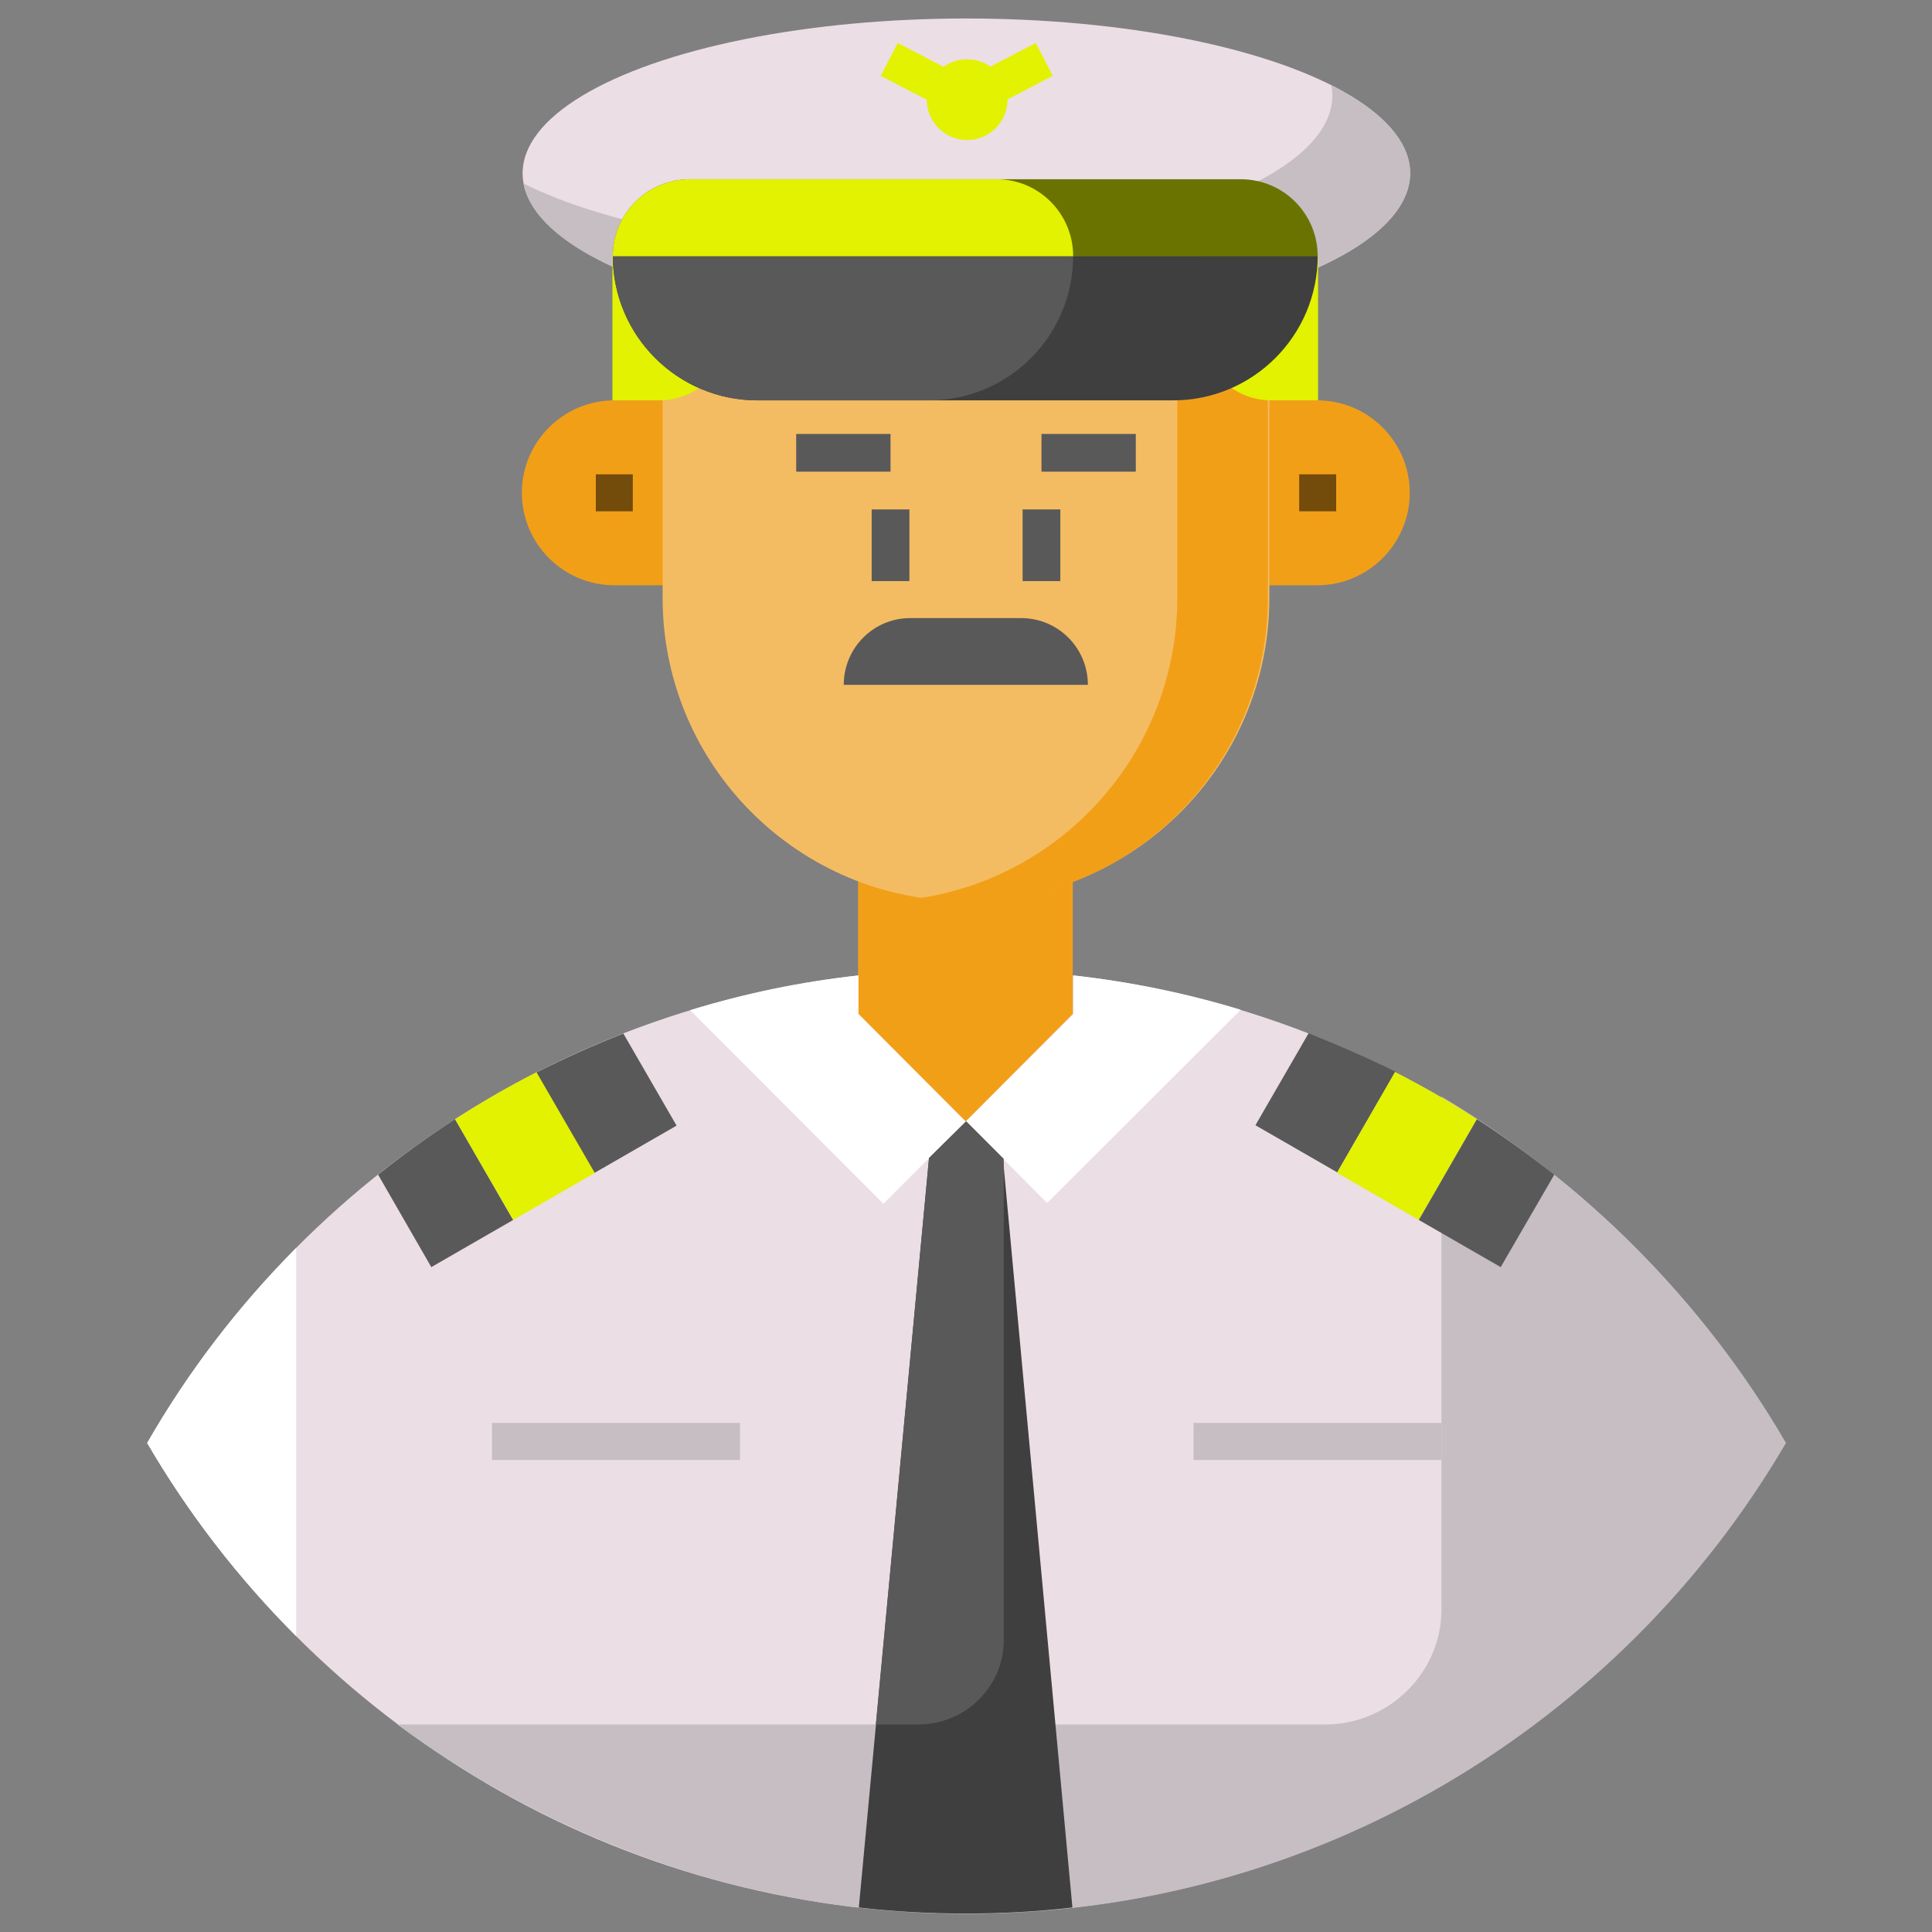 <svg xmlns="http://www.w3.org/2000/svg" enable-background="new 0 0 512 512" viewBox="0 0 512 512"><rect x="0" y="0" width="512" height="512" fill="#808080" stroke="none"/><path fill="#ebdee5" d="M256,507.1c92.6,0,173.5-50.1,217-124.7c-43.2-75-124.2-125.5-217-125.5S82.2,307.3,39,382.4
		C82.5,457,163.4,507.1,256,507.1z"/><path fill="#fff" d="M78.5,330.7c-15.3,15.4-28.6,32.7-39.5,51.7c10.9,18.7,24.2,35.9,39.5,51.2V330.7z"/><path fill="#c6bec3" d="M382,290.6v136c0,16.7-14,30.4-30.7,30.4h-246c42,31,94.2,50.2,150.7,50.2
		c92.6,0,173.7-50.2,217.3-124.8C451.3,344.4,419,312.6,382,290.6z"/><polygon fill="#f29f18" points="255.9 297.2 255.9 297.2 227.4 268.7 227.4 228.9 284.3 228.9 284.3 268.7"/><path fill="#f29f18" d="M324.6 155.1h24.5c13.5 0 24.5-11 24.5-24.5v0c0-13.5-11-24.5-24.5-24.5h-24.5V155.1zM187.3 155.1h-24.5c-13.5 0-24.5-11-24.5-24.5v0c0-13.5 11-24.5 24.5-24.5h24.5V155.1z"/><path fill="#f4bc62" d="M256,238.8L256,238.8c-44.4,0-80.4-36-80.4-80.4v-55.9c0-44.4,36-80.4,80.4-80.4h0
		c44.4,0,80.4,36,80.4,80.4v55.9C336.4,202.8,300.4,238.8,256,238.8z"/><path fill="#f29f18" d="M255.8,22h0.1c-4.2,0-8.2,0.4-12.2,1c38.6,5.9,68.3,39.3,68.3,79.5v55.9
		c0,40.3-29.6,73.7-68.2,79.6c4,0.6,8.1,1,12.2,1h-0.2c44.4,0,80.2-36.2,80.2-80.6v-55.9C336,58.1,300.2,22,255.8,22z"/><rect width="25" height="10" x="211" y="115" fill="#595959"/><rect width="10" height="19" x="231" y="135" fill="#595959"/><rect width="25" height="10" x="276" y="115" fill="#595959"/><rect width="10" height="19" x="271" y="135" fill="#595959"/><rect width="9.8" height="9.8" x="344.3" y="125.7" fill="#734b0b"/><rect width="9.8" height="9.8" x="157.9" y="125.7" fill="#734b0b"/><ellipse cx="256.1" cy="45.9" fill="#ebdee5" rx="117.6" ry="41"/><path fill="#c6bec3" d="M352.8,22.6c0.2,0.9,0.3,1.8,0.3,2.7c0,22.7-52.7,41-117.6,41c-40.1,0-75.5-7-96.8-17.7
		c4,21.4,55,38.3,117.4,38.3c65,0,117.6-18.4,117.6-41C373.7,37.3,366,29.2,352.8,22.6z"/><path fill="#e2f200" d="M162.4 67.8h30.8v19.8c0 10.2-8.3 18.5-18.5 18.5h-12.4V67.8zM349.2 67.8h-30.8v19.8c0 10.2 8.3 18.5 18.5 18.5h12.4V67.8z"/><path fill="#fff" d="M255.9 297.2L234.1 319l-51.2-51.3c14.4-4.4 29-7.5 44.6-9.2v10.2L255.9 297.2 255.9 297.2zM328.8 267.6l-51.3 51.2L256 297.2l28.5-28.5v-10.2C299.1 260.1 314.5 263.2 328.8 267.6z"/><path fill="#3f3f3f" d="M265.8 307.1l-9.8-9.9-9.8 9.7-18.6 198.6c9.3 1.1 18.8 1.6 28.4 1.6 9.5 0 18.9-.5 28.2-1.6L265.8 307.1zM310.9 106.1H200.7c-21.1 0-38.3-17.1-38.3-38.3v0l186.8 0v0C349.2 89 332 106.1 310.9 106.1z"/><path fill="#595959" d="M246.2,106.1h-45.5c-21.1,0-38.3-17.1-38.3-38.3v0h122v0C284.4,89,267.3,106.1,246.2,106.1z"/><path fill="#6b7300" d="M328.8,47.5H182.8c-11.2,0-20.4,9.1-20.4,20.4v0h186.8v0C349.2,56.6,340.1,47.5,328.8,47.5z"/><path fill="#e2f200" d="M264.1,47.5h-81.3c-11.2,0-20.4,9.1-20.4,20.4v0h122v0C284.4,56.6,275.3,47.5,264.1,47.5z"/><circle cx="256.3" cy="26.4" r="10.7" fill="#e2f200"/><path fill="#595959" d="M114.3,335.8l21.7-12.5l-15.4-26.7c-7.1,4.6-13.9,9.5-20.4,14.7L114.3,335.8z"/><path fill="#e2f200" d="M136,323.3l21.7-12.5l-15.4-26.7c-7.5,3.8-14.7,8-21.7,12.5L136,323.3z"/><path fill="#595959" d="M157.6 310.8l21.7-12.5-14.1-24.4c-7.9 3.1-15.5 6.5-23 10.3L157.6 310.8zM346.8 273.8l-14.1 24.4 21.7 12.5 15.4-26.7C362.3 280.3 354.6 276.9 346.8 273.8z"/><path fill="#e2f200" d="M369.7,284.1l-15.4,26.7l21.7,12.5l15.4-26.7C384.4,292.1,377.2,287.9,369.7,284.1z"/><path fill="#595959" d="M391.4,296.6L376,323.3l21.7,12.5l14.2-24.5C405.3,306.1,398.5,301.2,391.4,296.6z"/><rect width="65.7" height="9.8" x="316.3" y="377.1" fill="#c6bec3"/><rect width="65.7" height="9.8" x="130.4" y="377.1" fill="#c6bec3"/><path fill="#e2f200" d="M256.3,31.3c-0.8,0-1.5-0.2-2.3-0.5l-20.6-10.7l4.5-8.7l18.3,9.5l18.3-9.5l4.5,8.7
				l-20.6,10.7C257.8,31.2,257,31.3,256.3,31.3z"/><path fill="#595959" d="M223.6 181.5h64.7v0c0-9.8-7.9-17.7-17.7-17.7h-29.4C231.5 163.8 223.6 171.7 223.6 181.5L223.6 181.5zM243.4 457c12.4 0 22.6-10 22.6-22.3V307.1l-9.9-9.9-9.9 9.7L232.1 457H243.4z"/></svg>